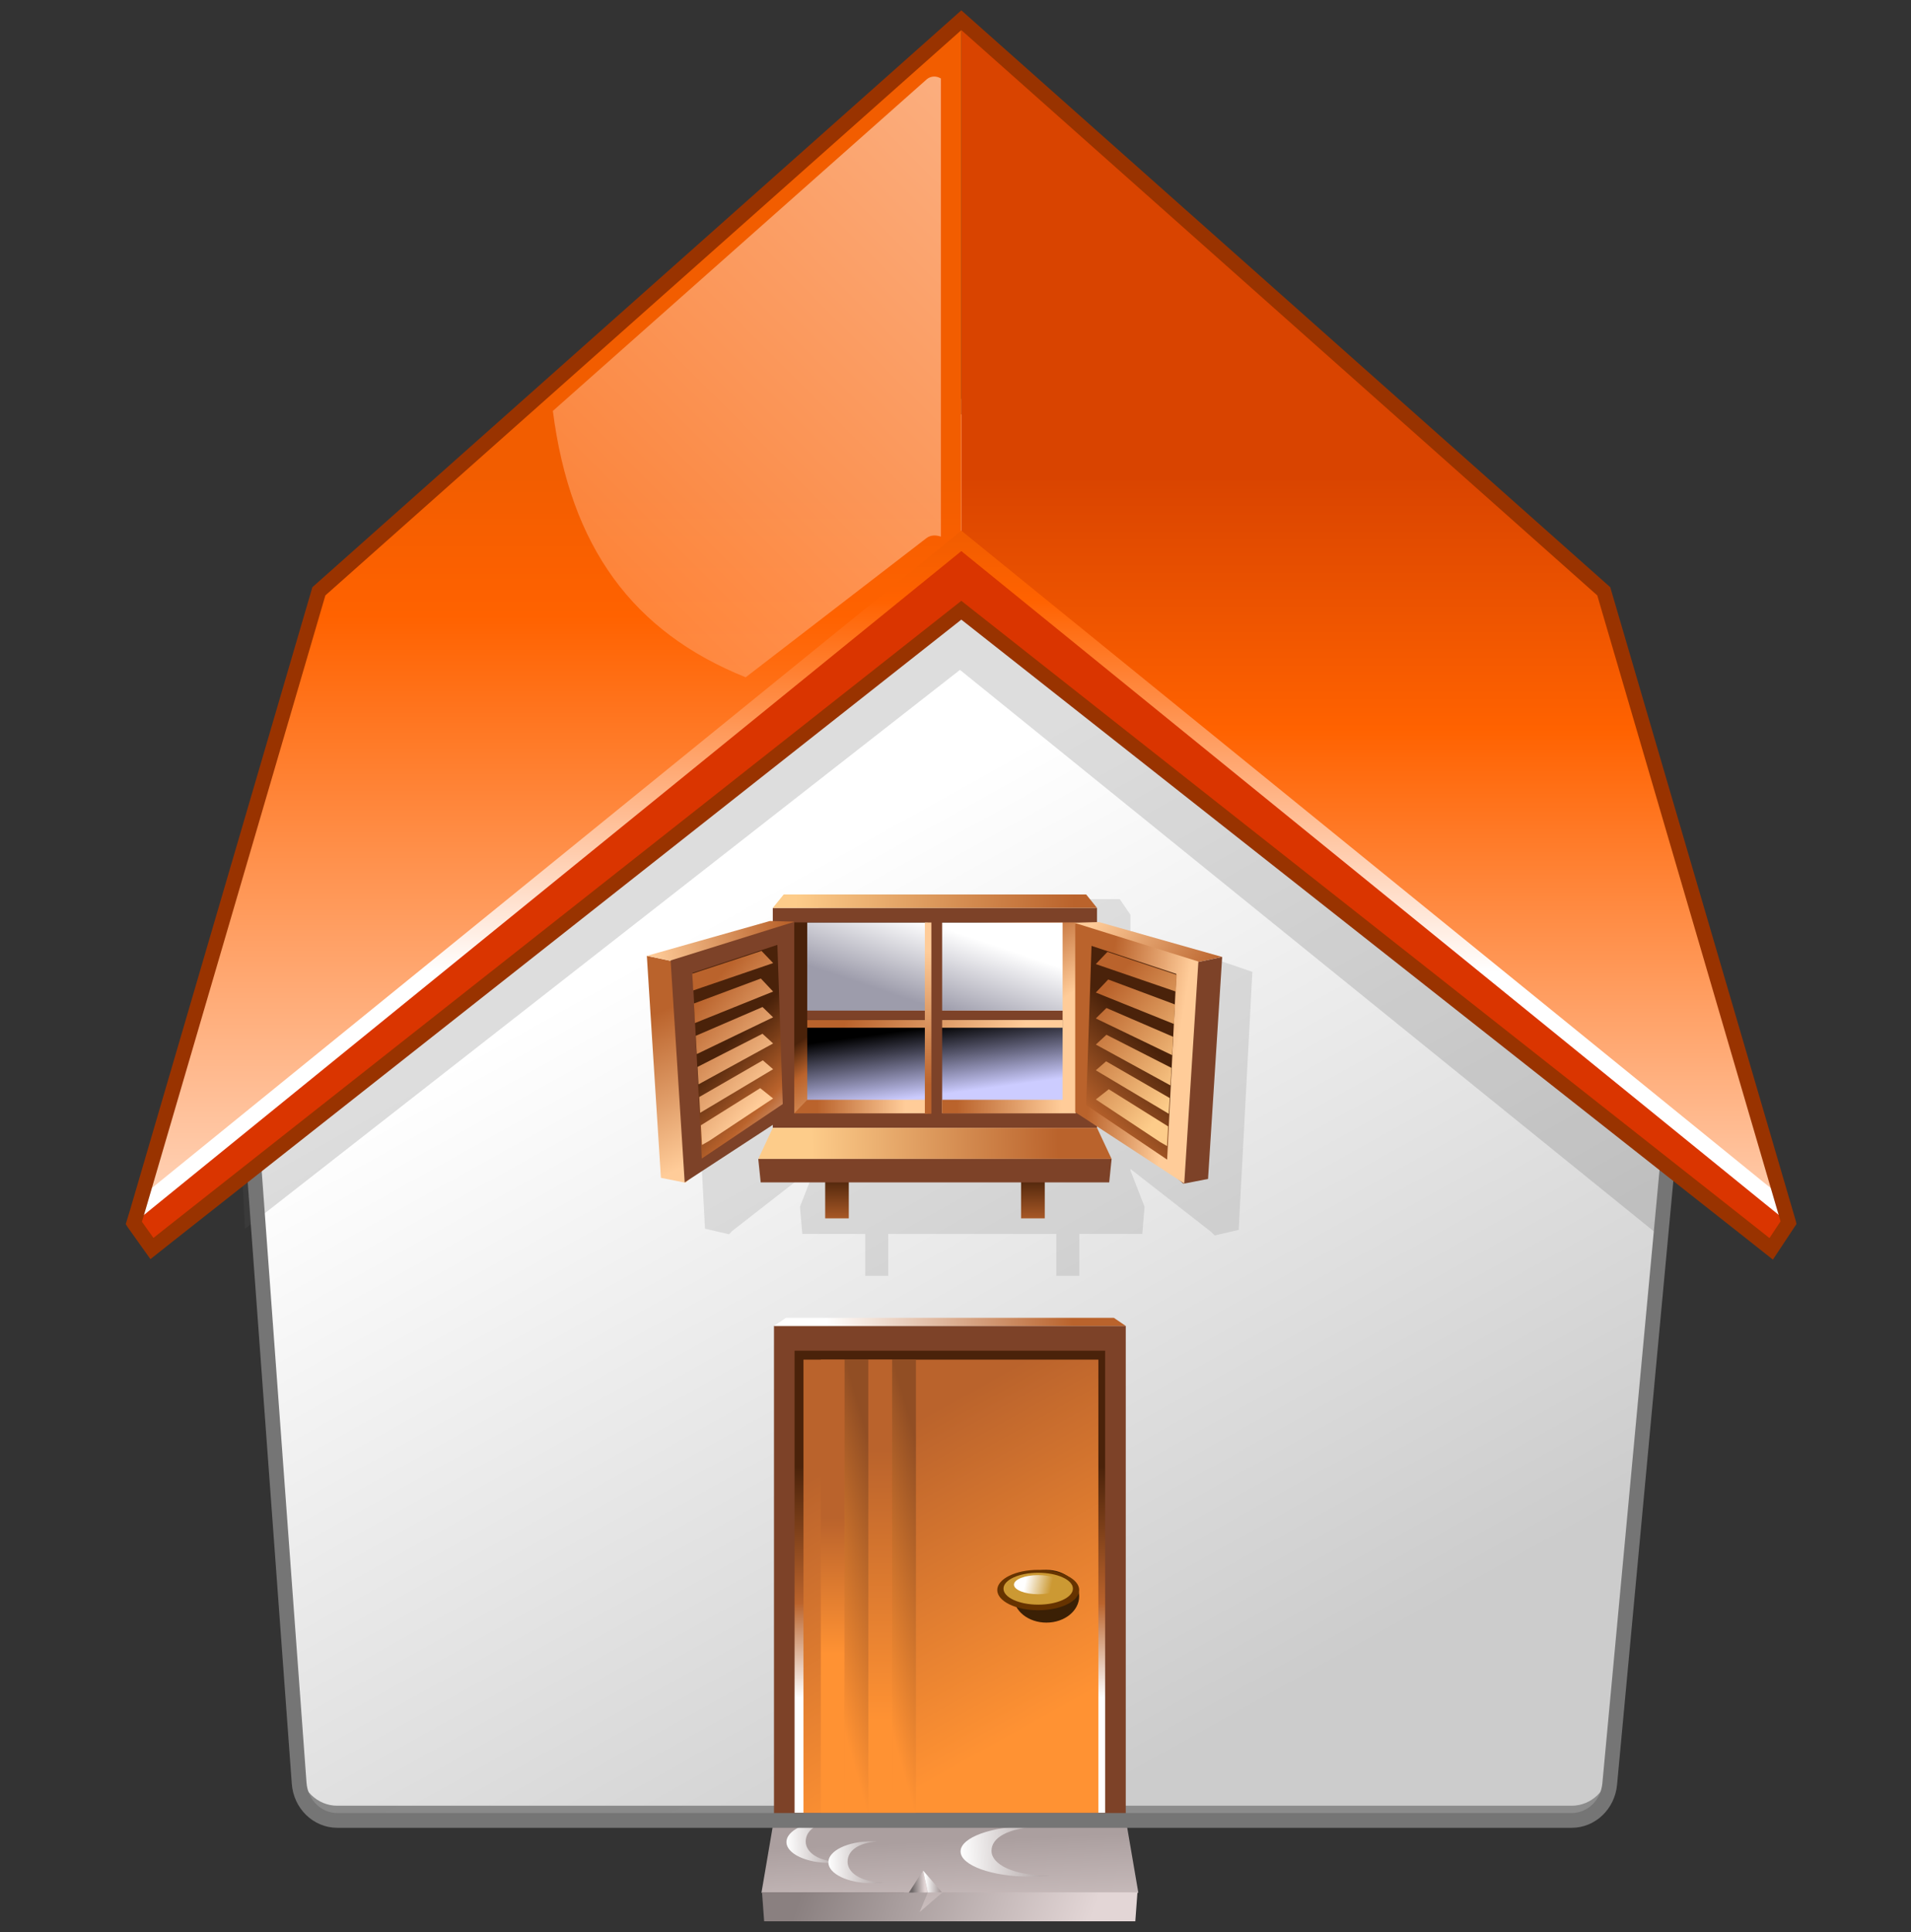 <?xml version="1.0" encoding="UTF-8" standalone="no"?>
<!-- Created with Inkscape (http://www.inkscape.org/) -->
<svg
   xmlns:a="http://ns.adobe.com/AdobeSVGViewerExtensions/3.0/"
   xmlns:dc="http://purl.org/dc/elements/1.1/"
   xmlns:cc="http://web.resource.org/cc/"
   xmlns:rdf="http://www.w3.org/1999/02/22-rdf-syntax-ns#"
   xmlns:svg="http://www.w3.org/2000/svg"
   xmlns="http://www.w3.org/2000/svg"
   xmlns:sodipodi="http://sodipodi.sourceforge.net/DTD/sodipodi-0.dtd"
   xmlns:inkscape="http://www.inkscape.org/namespaces/inkscape"
   version="1.0"
   width="128"
   height="129.396"
   viewBox="0 0 128 129.396"
   id="svg445"
   xml:space="preserve"
   sodipodi:version="0.32"
   inkscape:version="0.44.1"
   sodipodi:docname="house.svg"
   sodipodi:docbase="/home/qt-devel/projects/Memory/svg"><rect x="0" y="0" width="128" height="129.396" fill="#333333" stroke="none"/><sodipodi:namedview
   inkscape:window-height="583"
   inkscape:window-width="988"
   inkscape:pageshadow="2"
   inkscape:pageopacity="0.0"
   guidetolerance="10.0"
   gridtolerance="10.0"
   objecttolerance="10.0"
   borderopacity="1.0"
   bordercolor="#666666"
   pagecolor="#ffffff"
   id="base"
   inkscape:zoom="2.921265"
   inkscape:cx="64"
   inkscape:cy="65.821826"
   inkscape:window-x="0"
   inkscape:window-y="141"
   inkscape:current-layer="svg445" /><defs
   id="defs808" />
	<g
   id="Layer_1"
   transform="matrix(0.989,0,0,0.989,0.685,0.692)">
		<path
   d="M 128,129.396 L 0,129.396 L 0,1.396 L 128,1.396 L 128,129.396 z "
   style="fill:none"
   id="path448" />
		<g
   id="g450">
			<linearGradient
   x1="80.224"
   y1="118.516"
   x2="48.046"
   y2="60.794"
   id="XMLID_1_"
   gradientUnits="userSpaceOnUse">
				<stop
   style="stop-color:#8c8c8c;stop-opacity:1"
   offset="0"
   id="stop453" />
				<stop
   style="stop-color:#858585;stop-opacity:1"
   offset="1"
   id="stop455" />
				<a:midPointStop
   style="stop-color:#8C8C8C"
   offset="0" />
				<a:midPointStop
   style="stop-color:#8C8C8C"
   offset="0.5" />
				<a:midPointStop
   style="stop-color:#858585"
   offset="1" />
			</linearGradient>
			<path
   d="M 112.171,65.482 L 65.194,28.25 C 64.25,27.502 62.946,27.523 62.024,28.3 L 16.775,66.442 C 16.106,67.003 15.744,67.88 15.81,68.779 L 19.568,120.052 C 19.672,121.468 20.795,122.566 22.149,122.566 L 105.752,122.566 C 107.081,122.566 108.195,121.503 108.325,120.107 L 113.19,67.927 C 113.28,66.981 112.895,66.056 112.171,65.482 z "
   style="fill:url(#XMLID_1_)"
   id="path457" />
			<linearGradient
   x1="80.224"
   y1="117.52"
   x2="48.046"
   y2="59.8"
   id="XMLID_2_"
   gradientUnits="userSpaceOnUse">
				<stop
   style="stop-color:#ccc;stop-opacity:1"
   offset="0"
   id="stop460" />
				<stop
   style="stop-color:white;stop-opacity:1"
   offset="0.983"
   id="stop462" />
				<a:midPointStop
   style="stop-color:#CCCCCC"
   offset="0" />
				<a:midPointStop
   style="stop-color:#CCCCCC"
   offset="0.5" />
				<a:midPointStop
   style="stop-color:#FFFFFF"
   offset="0.983" />
			</linearGradient>
			<path
   d="M 112.171,64.487 L 65.194,27.254 C 64.25,26.506 62.946,26.527 62.024,27.304 L 16.775,65.448 C 16.106,66.009 15.744,66.885 15.81,67.784 L 19.568,119.057 C 19.672,120.473 20.795,121.571 22.149,121.571 L 105.752,121.571 C 107.081,121.571 108.195,120.508 108.325,119.112 L 113.19,66.932 C 113.28,65.986 112.895,65.061 112.171,64.487 z "
   style="fill:url(#XMLID_2_)"
   id="path464" />
			<path
   d="M 15.653,77.756 L 15.897,82.503 L 64.321,44.66 L 112.131,83.339 L 112.531,77.692 L 64.067,39.593 L 15.653,77.756 z "
   style="opacity:0.2;fill:#575757;fill-rule:evenodd"
   id="path466" />
			<g
   id="g468">
				<path
   d="M 59.464,82.854 L 59.464,85.69 L 57.906,85.69 L 57.906,82.854 L 53.645,82.854 L 53.485,81.012 L 54.445,78.557 L 54.445,78.328 L 48.894,82.653 L 48.683,82.876 L 47.054,82.498 L 46.122,65.025 L 46.122,65.017 L 46.226,64.987 L 54.252,62.279 L 54.445,62.286 L 54.445,61.247 L 55.166,60.185 L 75.147,60.185 L 75.868,61.247 L 75.868,62.367 L 76,62.36 L 84.023,65.068 L 84.125,65.106 L 83.198,82.579 L 81.574,82.957 L 81.356,82.735 L 75.868,78.453 L 75.868,78.557 L 76.823,81.012 L 76.669,82.854 L 72.408,82.854 L 72.408,85.69 L 70.848,85.69 L 70.848,82.854 L 59.464,82.854 L 59.464,82.854 z "
   style="opacity:0.2;fill:#7f7f7f;fill-rule:evenodd"
   id="path470" />
				<linearGradient
   x1="55.993"
   y1="79.001"
   x2="55.993"
   y2="86.997"
   id="XMLID_3_"
   gradientUnits="userSpaceOnUse">
					<stop
   style="stop-color:#4a220a;stop-opacity:1"
   offset="0"
   id="stop473" />
					<stop
   style="stop-color:#ba632c;stop-opacity:1"
   offset="0.421"
   id="stop475" />
					<stop
   style="stop-color:white;stop-opacity:1"
   offset="1"
   id="stop477" />
					<a:midPointStop
   style="stop-color:#4A220A"
   offset="0" />
					<a:midPointStop
   style="stop-color:#4A220A"
   offset="0.5" />
					<a:midPointStop
   style="stop-color:#BA632C"
   offset="0.421" />
					<a:midPointStop
   style="stop-color:#BA632C"
   offset="0.5" />
					<a:midPointStop
   style="stop-color:#FFFFFF"
   offset="1" />
				</linearGradient>
				<path
   d="M 56.792,78.541 L 56.792,81.799 L 55.193,81.799 L 55.193,78.541 L 56.792,78.541 z "
   style="fill:url(#XMLID_3_);fill-rule:evenodd"
   id="path479" />
				<linearGradient
   x1="69.263"
   y1="79.001"
   x2="69.263"
   y2="86.997"
   id="XMLID_4_"
   gradientUnits="userSpaceOnUse">
					<stop
   style="stop-color:#4a220a;stop-opacity:1"
   offset="0"
   id="stop482" />
					<stop
   style="stop-color:#ba632c;stop-opacity:1"
   offset="0.421"
   id="stop484" />
					<stop
   style="stop-color:white;stop-opacity:1"
   offset="1"
   id="stop486" />
					<a:midPointStop
   style="stop-color:#4A220A"
   offset="0" />
					<a:midPointStop
   style="stop-color:#4A220A"
   offset="0.5" />
					<a:midPointStop
   style="stop-color:#BA632C"
   offset="0.421" />
					<a:midPointStop
   style="stop-color:#BA632C"
   offset="0.5" />
					<a:midPointStop
   style="stop-color:#FFFFFF"
   offset="1" />
				</linearGradient>
				<path
   d="M 70.064,78.541 L 70.064,81.799 L 68.46,81.799 L 68.46,78.541 L 70.064,78.541 z "
   style="fill:url(#XMLID_4_);fill-rule:evenodd"
   id="path488" />
				<path
   d="M 73.604,60.78 L 73.604,75.671 L 51.645,75.671 L 51.645,60.78 L 73.604,60.78 z "
   style="fill:#7d4228;fill-rule:evenodd"
   id="path490" />
				
					<linearGradient
   x1="55.529"
   y1="25.451"
   x2="36.763"
   y2="24.796"
   id="XMLID_5_"
   gradientUnits="userSpaceOnUse"
   gradientTransform="matrix(1.169,0,0,0.591,8.693,45.473)">
					<stop
   style="stop-color:#ba632c;stop-opacity:1"
   offset="0.07"
   id="stop493" />
					<stop
   style="stop-color:#fdcc8a;stop-opacity:1"
   offset="0.93"
   id="stop495" />
					<a:midPointStop
   style="stop-color:#BA632C"
   offset="0.07" />
					<a:midPointStop
   style="stop-color:#BA632C"
   offset="0.5" />
					<a:midPointStop
   style="stop-color:#FDCC8A"
   offset="0.93" />
				</linearGradient>
				<path
   d="M 51.645,60.78 L 73.604,60.78 L 72.87,59.868 L 52.384,59.868 L 51.645,60.78 z "
   style="fill:url(#XMLID_5_);fill-rule:evenodd"
   id="path497" />
				
					<linearGradient
   x1="56.364"
   y1="60.138"
   x2="35.894"
   y2="60.495"
   id="XMLID_6_"
   gradientUnits="userSpaceOnUse"
   gradientTransform="matrix(1.169,0,0,1,8.693,16.415)">
					<stop
   style="stop-color:#ba632c;stop-opacity:1"
   offset="0.15"
   id="stop500" />
					<stop
   style="stop-color:#fdcc8a;stop-opacity:1"
   offset="0.85"
   id="stop502" />
					<a:midPointStop
   style="stop-color:#BA632C"
   offset="0.15" />
					<a:midPointStop
   style="stop-color:#BA632C"
   offset="0.5" />
					<a:midPointStop
   style="stop-color:#FDCC8A"
   offset="0.85" />
				</linearGradient>
				<path
   d="M 50.661,77.777 L 74.591,77.777 L 73.604,75.671 L 51.645,75.671 L 50.661,77.777 z "
   style="fill:url(#XMLID_6_);fill-rule:evenodd"
   id="path504" />
				<path
   d="M 50.661,77.777 L 74.591,77.777 L 74.429,79.365 L 50.826,79.365 L 50.661,77.777 z "
   style="fill:#7d4228;fill-rule:evenodd"
   id="path506" />
				
					<linearGradient
   x1="37.709"
   y1="42.278"
   x2="52.752"
   y2="60.853"
   id="XMLID_7_"
   gradientUnits="userSpaceOnUse"
   gradientTransform="matrix(0.999,0,0,0.844,17.43,24.705)">
					<stop
   style="stop-color:#4a220a;stop-opacity:1"
   offset="0.32"
   id="stop509" />
					<stop
   style="stop-color:#ba632c;stop-opacity:1"
   offset="0.414"
   id="stop511" />
					<stop
   style="stop-color:#fc9;stop-opacity:1"
   offset="0.68"
   id="stop513" />
					<a:midPointStop
   style="stop-color:#4A220A"
   offset="0.32" />
					<a:midPointStop
   style="stop-color:#4A220A"
   offset="0.5" />
					<a:midPointStop
   style="stop-color:#BA632C"
   offset="0.414" />
					<a:midPointStop
   style="stop-color:#BA632C"
   offset="0.5" />
					<a:midPointStop
   style="stop-color:#FFCC99"
   offset="0.68" />
				</linearGradient>
				<path
   d="M 72.158,61.76 L 72.158,74.682 L 53.1,74.682 L 53.1,61.76 L 72.158,61.76 z "
   style="fill:url(#XMLID_7_);fill-rule:evenodd"
   id="path515" />
				<path
   d="M 71.273,68.399 L 71.273,67.733 L 53.979,67.733 L 53.979,68.399 L 71.273,68.399 z "
   style="fill:#7d4228;fill-rule:evenodd"
   id="path517" />
				
					<linearGradient
   x1="37.626"
   y1="17.167"
   x2="52.281"
   y2="-1.591"
   id="XMLID_8_"
   gradientUnits="userSpaceOnUse"
   gradientTransform="matrix(0.907,0,0,0.389,21.853,61.723)">
					<stop
   style="stop-color:#9d9cab;stop-opacity:1"
   offset="0.26"
   id="stop520" />
					<stop
   style="stop-color:white;stop-opacity:1"
   offset="0.74"
   id="stop522" />
					<a:midPointStop
   style="stop-color:#9D9CAB"
   offset="0.26" />
					<a:midPointStop
   style="stop-color:#9D9CAB"
   offset="0.5" />
					<a:midPointStop
   style="stop-color:#FFFFFF"
   offset="0.74" />
				</linearGradient>
				<path
   d="M 71.273,61.775 L 71.273,67.733 L 53.979,67.733 L 53.979,61.775 L 71.273,61.775 L 71.273,61.775 z "
   style="fill:url(#XMLID_8_);fill-rule:evenodd"
   id="path524" />
				
					<linearGradient
   x1="41.586"
   y1="161.804"
   x2="48.324"
   y2="142.238"
   id="XMLID_9_"
   gradientUnits="userSpaceOnUse"
   gradientTransform="matrix(0.907,0,0,-0.355,21.853,125.107)">
					<stop
   style="stop-color:black;stop-opacity:1"
   offset="0.2"
   id="stop527" />
					<stop
   style="stop-color:#ccf;stop-opacity:1"
   offset="0.8"
   id="stop529" />
					<a:midPointStop
   style="stop-color:#000000"
   offset="0.2" />
					<a:midPointStop
   style="stop-color:#000000"
   offset="0.5" />
					<a:midPointStop
   style="stop-color:#CCCCFF"
   offset="0.8" />
				</linearGradient>
				<path
   d="M 71.273,73.801 L 71.273,68.357 L 53.979,68.357 L 53.979,73.801 L 71.273,73.801 z "
   style="fill:url(#XMLID_9_);fill-rule:evenodd"
   id="path531" />
				
					<linearGradient
   x1="35.289"
   y1="844.086"
   x2="54.619"
   y2="843.748"
   id="XMLID_10_"
   gradientUnits="userSpaceOnUse"
   gradientTransform="matrix(0.907,0,0,-3.43e-2,21.853,97.574)">
					<stop
   style="stop-color:#ba632c;stop-opacity:1"
   offset="0.15"
   id="stop534" />
					<stop
   style="stop-color:#fc9;stop-opacity:1"
   offset="0.85"
   id="stop536" />
					<a:midPointStop
   style="stop-color:#BA632C"
   offset="0.15" />
					<a:midPointStop
   style="stop-color:#BA632C"
   offset="0.5" />
					<a:midPointStop
   style="stop-color:#FFCC99"
   offset="0.85" />
				</linearGradient>
				<path
   d="M 71.273,68.891 L 71.273,68.365 L 53.979,68.365 L 53.979,68.891 L 71.273,68.891 z "
   style="fill:url(#XMLID_10_);fill-rule:evenodd"
   id="path538" />
				<path
   d="M 63.115,61.485 L 63.115,74.964 L 62.135,74.964 L 62.135,61.485 L 63.115,61.485 z "
   style="fill:#7d4228;fill-rule:evenodd"
   id="path540" />
				
					<linearGradient
   x1="102.276"
   y1="61.383"
   x2="110.049"
   y2="61.112"
   id="XMLID_11_"
   gradientUnits="userSpaceOnUse"
   gradientTransform="matrix(1.169,0,0,1,-56.43,12.977)">
					<stop
   style="stop-color:#ba632c;stop-opacity:1"
   offset="0.11"
   id="stop543" />
					<stop
   style="stop-color:#fc9;stop-opacity:1"
   offset="0.89"
   id="stop545" />
					<a:midPointStop
   style="stop-color:#BA632C"
   offset="0.11" />
					<a:midPointStop
   style="stop-color:#BA632C"
   offset="0.5" />
					<a:midPointStop
   style="stop-color:#FFCC99"
   offset="0.89" />
				</linearGradient>
				<path
   d="M 63.115,74.683 L 72.177,74.683 L 71.303,73.77 L 63.115,73.77 L 63.115,74.683 L 63.115,74.683 z "
   style="fill:url(#XMLID_11_);fill-rule:evenodd"
   id="path547" />
				
					<linearGradient
   x1="93.719"
   y1="61.249"
   x2="101.447"
   y2="61.249"
   id="XMLID_12_"
   gradientUnits="userSpaceOnUse"
   gradientTransform="matrix(1.169,0,0,1,-56.43,12.977)">
					<stop
   style="stop-color:#ba632c;stop-opacity:1"
   offset="0.17"
   id="stop550" />
					<stop
   style="stop-color:#fc9;stop-opacity:1"
   offset="0.83"
   id="stop552" />
					<a:midPointStop
   style="stop-color:#BA632C"
   offset="0.17" />
					<a:midPointStop
   style="stop-color:#BA632C"
   offset="0.5" />
					<a:midPointStop
   style="stop-color:#FFCC99"
   offset="0.83" />
				</linearGradient>
				<path
   d="M 53.1,74.683 L 62.132,74.683 L 62.132,73.77 L 53.979,73.77 L 53.1,74.683 z "
   style="fill:url(#XMLID_12_);fill-rule:evenodd"
   id="path554" />
				
					<linearGradient
   x1="81.505"
   y1="301.427"
   x2="100.572"
   y2="301.427"
   id="XMLID_13_"
   gradientUnits="userSpaceOnUse"
   gradientTransform="matrix(0,-0.679,-2.9e-2,0,70.906,130.055)">
					<stop
   style="stop-color:#ba632c;stop-opacity:1"
   offset="0.15"
   id="stop557" />
					<stop
   style="stop-color:#fc9;stop-opacity:1"
   offset="0.85"
   id="stop559" />
					<a:midPointStop
   style="stop-color:#BA632C"
   offset="0.15" />
					<a:midPointStop
   style="stop-color:#BA632C"
   offset="0.5" />
					<a:midPointStop
   style="stop-color:#FFCC99"
   offset="0.85" />
				</linearGradient>
				<path
   d="M 62.386,61.766 L 61.944,61.766 L 61.944,74.713 L 62.386,74.713 L 62.386,61.766 z "
   style="fill:url(#XMLID_13_);fill-rule:evenodd"
   id="path561" />
				
					<linearGradient
   x1="92.548"
   y1="52.202"
   x2="99.083"
   y2="66.216"
   id="XMLID_14_"
   gradientUnits="userSpaceOnUse"
   gradientTransform="matrix(1.039,0,0,1,-51.632,12.448)">
					<stop
   style="stop-color:#ba632c;stop-opacity:1"
   offset="0.17"
   id="stop564" />
					<stop
   style="stop-color:#fc9;stop-opacity:1"
   offset="0.83"
   id="stop566" />
					<a:midPointStop
   style="stop-color:#BA632C"
   offset="0.17" />
					<a:midPointStop
   style="stop-color:#BA632C"
   offset="0.5" />
					<a:midPointStop
   style="stop-color:#FFCC99"
   offset="0.83" />
				</linearGradient>
				<path
   d="M 43.115,64.022 L 44.068,79.054 L 45.738,79.387 L 51.452,74.23 L 52.536,65.797 L 45.641,64.556 L 43.115,64.022 z "
   style="fill:url(#XMLID_14_);fill-rule:evenodd"
   id="path568" />
				
					<linearGradient
   x1="100.629"
   y1="51.122"
   x2="91.532"
   y2="52.726"
   id="XMLID_15_"
   gradientUnits="userSpaceOnUse"
   gradientTransform="matrix(1.039,0,0,1,-51.632,12.448)">
					<stop
   style="stop-color:#ba632c;stop-opacity:1"
   offset="0.01"
   id="stop571" />
					<stop
   style="stop-color:#fc9;stop-opacity:1"
   offset="0.99"
   id="stop573" />
					<a:midPointStop
   style="stop-color:#BA632C"
   offset="0.01" />
					<a:midPointStop
   style="stop-color:#BA632C"
   offset="0.5" />
					<a:midPointStop
   style="stop-color:#FFCC99"
   offset="0.99" />
				</linearGradient>
				<path
   d="M 51.452,61.664 L 43.223,63.993 L 43.116,64.023 L 45.642,64.557 L 52.537,65.798 L 52.558,65.635 L 53.064,61.708 L 51.452,61.664 z "
   style="fill:url(#XMLID_15_);fill-rule:evenodd"
   id="path575" />
				<path
   d="M 53.063,61.73 L 44.725,64.334 L 45.678,79.365 L 53.063,74.541 L 53.063,61.73 z "
   style="fill:#7d4228;fill-rule:evenodd"
   id="path577" />
				<linearGradient
   x1="48.735"
   y1="69.875"
   x2="55.528"
   y2="76.429"
   id="XMLID_16_"
   gradientUnits="userSpaceOnUse">
					<stop
   style="stop-color:#4a220a;stop-opacity:1"
   offset="0"
   id="stop580" />
					<stop
   style="stop-color:#ba632c;stop-opacity:1"
   offset="0.481"
   id="stop582" />
					<stop
   style="stop-color:white;stop-opacity:1"
   offset="1"
   id="stop584" />
					<a:midPointStop
   style="stop-color:#4A220A"
   offset="0" />
					<a:midPointStop
   style="stop-color:#4A220A"
   offset="0.5" />
					<a:midPointStop
   style="stop-color:#BA632C"
   offset="0.481" />
					<a:midPointStop
   style="stop-color:#BA632C"
   offset="0.5" />
					<a:midPointStop
   style="stop-color:#FFFFFF"
   offset="1" />
				</linearGradient>
				<path
   d="M 51.957,63.28 L 52.32,74.06 L 46.837,77.748 L 46.212,65.174 L 51.957,63.28 z "
   style="fill:url(#XMLID_16_);fill-rule:evenodd"
   id="path586" />
				
					<linearGradient
   x1="28.693"
   y1="54.1"
   x2="37.517"
   y2="61.245"
   id="XMLID_17_"
   gradientUnits="userSpaceOnUse"
   gradientTransform="matrix(1.039,0,0,1,14.507,12.617)">
					<stop
   style="stop-color:#ba632c;stop-opacity:1"
   offset="0.17"
   id="stop589" />
					<stop
   style="stop-color:#fc9;stop-opacity:1"
   offset="0.83"
   id="stop591" />
					<a:midPointStop
   style="stop-color:#BA632C"
   offset="0.17" />
					<a:midPointStop
   style="stop-color:#BA632C"
   offset="0.5" />
					<a:midPointStop
   style="stop-color:#FFCC99"
   offset="0.83" />
				</linearGradient>
				<path
   d="M 50.88,63.689 L 46.192,65.233 L 46.254,66.367 L 51.668,64.513 L 50.88,63.689 M 46.303,67.251 L 46.375,68.572 L 51.667,66.441 L 50.836,65.558 L 46.303,67.251 M 46.428,69.439 L 46.497,70.675 L 51.666,68.185 L 50.95,67.488 L 46.428,69.439 M 46.547,71.545 L 46.614,72.725 L 51.667,69.957 L 50.948,69.299 L 46.547,71.545 M 46.665,73.583 L 46.726,74.652 L 51.667,71.7 L 50.971,71.098 L 46.665,73.583 M 46.773,75.499 L 46.851,76.827 L 47.314,76.567 L 51.666,73.681 L 50.794,72.982 L 46.773,75.499"
   style="fill:url(#XMLID_17_);fill-rule:evenodd"
   id="path593" />
				<path
   d="M 82.079,64.098 L 81.123,79.129 L 79.452,79.454 L 73.738,74.297 L 72.655,65.863 L 79.548,64.632 L 82.079,64.098 z "
   style="fill:#7d4228;fill-rule:evenodd"
   id="path595" />
				
					<linearGradient
   x1="104.478"
   y1="54.461"
   x2="111.112"
   y2="49.462"
   id="XMLID_18_"
   gradientUnits="userSpaceOnUse"
   gradientTransform="matrix(-1.039,0,0,1,188.616,12.468)">
					<stop
   style="stop-color:#ba632c;stop-opacity:1"
   offset="0"
   id="stop598" />
					<stop
   style="stop-color:#fc9;stop-opacity:1"
   offset="1"
   id="stop600" />
					<a:midPointStop
   style="stop-color:#BA632C"
   offset="0" />
					<a:midPointStop
   style="stop-color:#BA632C"
   offset="0.5" />
					<a:midPointStop
   style="stop-color:#FFCC99"
   offset="1" />
				</linearGradient>
				<path
   d="M 73.738,61.736 L 81.967,64.067 L 82.079,64.097 L 79.548,64.631 L 72.655,65.862 L 72.632,65.706 L 72.127,61.78 L 73.738,61.736 z "
   style="fill:url(#XMLID_18_);fill-rule:evenodd"
   id="path602" />
				
					<linearGradient
   x1="49.216"
   y1="57.794"
   x2="39.808"
   y2="59.285"
   id="XMLID_19_"
   gradientUnits="userSpaceOnUse"
   gradientTransform="matrix(-1.039,0,0,1,122.538,12.153)">
					<stop
   style="stop-color:#ba632c;stop-opacity:1"
   offset="0.23"
   id="stop605" />
					<stop
   style="stop-color:#fc9;stop-opacity:1"
   offset="0.77"
   id="stop607" />
					<a:midPointStop
   style="stop-color:#BA632C"
   offset="0.23" />
					<a:midPointStop
   style="stop-color:#BA632C"
   offset="0.5" />
					<a:midPointStop
   style="stop-color:#FFCC99"
   offset="0.77" />
				</linearGradient>
				<path
   d="M 72.127,61.804 L 80.469,64.408 L 79.511,79.439 L 72.127,74.608 L 72.127,61.804 z "
   style="fill:url(#XMLID_19_);fill-rule:evenodd"
   id="path609" />
				<linearGradient
   x1="76.76"
   y1="69.644"
   x2="67.567"
   y2="78.595"
   id="XMLID_20_"
   gradientUnits="userSpaceOnUse">
					<stop
   style="stop-color:#4a220a;stop-opacity:1"
   offset="0"
   id="stop612" />
					<stop
   style="stop-color:#ba632c;stop-opacity:1"
   offset="0.481"
   id="stop614" />
					<stop
   style="stop-color:white;stop-opacity:1"
   offset="1"
   id="stop616" />
					<a:midPointStop
   style="stop-color:#4A220A"
   offset="0" />
					<a:midPointStop
   style="stop-color:#4A220A"
   offset="0.5" />
					<a:midPointStop
   style="stop-color:#BA632C"
   offset="0.481" />
					<a:midPointStop
   style="stop-color:#BA632C"
   offset="0.5" />
					<a:midPointStop
   style="stop-color:#FFFFFF"
   offset="1" />
				</linearGradient>
				<path
   d="M 73.232,63.348 L 72.869,74.127 L 78.353,77.822 L 78.976,65.246 L 73.232,63.348 z "
   style="fill:url(#XMLID_20_);fill-rule:evenodd"
   id="path618" />
				
					<linearGradient
   x1="47.749"
   y1="54.244"
   x2="40.431"
   y2="60.17"
   id="XMLID_21_"
   gradientUnits="userSpaceOnUse"
   gradientTransform="matrix(-1.039,0,0,1,122.478,12.636)">
					<stop
   style="stop-color:#ba632c;stop-opacity:1"
   offset="0.07"
   id="stop621" />
					<stop
   style="stop-color:#fdcc8a;stop-opacity:1"
   offset="0.93"
   id="stop623" />
					<a:midPointStop
   style="stop-color:#BA632C"
   offset="0.07" />
					<a:midPointStop
   style="stop-color:#BA632C"
   offset="0.5" />
					<a:midPointStop
   style="stop-color:#FDCC8A"
   offset="0.93" />
				</linearGradient>
				<path
   d="M 74.31,63.755 L 78.999,65.306 L 78.939,66.442 L 73.522,64.581 L 74.31,63.755 M 78.888,67.317 L 78.813,68.638 L 73.523,66.508 L 74.362,65.625 L 78.888,67.317 M 78.761,69.506 L 78.696,70.752 L 73.523,68.262 L 74.242,67.556 L 78.761,69.506 M 78.644,71.61 L 78.578,72.798 L 73.523,70.03 L 74.242,69.367 L 78.644,71.61 M 78.524,73.651 L 78.465,74.719 L 73.522,71.773 L 74.219,71.165 L 78.524,73.651 M 78.42,75.573 L 78.346,76.903 L 77.879,76.633 L 73.523,73.747 L 74.399,73.058 L 78.42,75.573"
   style="fill:url(#XMLID_21_);fill-rule:evenodd"
   id="path625" />
			</g>
			<g
   id="g627">
				<g
   id="g629">
					<path
   d="M 75.55,89.083 L 75.55,122.46 L 51.726,122.46 L 51.726,89.083 L 75.55,89.083 z "
   style="fill:#7d4228;fill-rule:evenodd"
   id="path631" />
					
						<linearGradient
   x1="45.613"
   y1="71.582"
   x2="21.796"
   y2="71.998"
   id="XMLID_22_"
   gradientUnits="userSpaceOnUse"
   gradientTransform="matrix(1,0,0,0.303,29.917,67.088)">
						<stop
   style="stop-color:#ba632c;stop-opacity:1"
   offset="0.15"
   id="stop634" />
						<stop
   style="stop-color:white;stop-opacity:1"
   offset="0.85"
   id="stop636" />
						<a:midPointStop
   style="stop-color:#BA632C"
   offset="0.15" />
						<a:midPointStop
   style="stop-color:#BA632C"
   offset="0.5" />
						<a:midPointStop
   style="stop-color:#FFFFFF"
   offset="0.85" />
					</linearGradient>
					<path
   d="M 51.726,89.083 L 75.55,89.083 L 74.744,88.534 L 52.536,88.534 L 51.726,89.083 z "
   style="fill:url(#XMLID_22_);fill-rule:evenodd"
   id="path638" />
					
						<linearGradient
   x1="31.459"
   y1="79.754"
   x2="31.459"
   y2="113.129"
   id="XMLID_23_"
   gradientUnits="userSpaceOnUse"
   gradientTransform="matrix(0.883,0,0,0.938,35.865,15.974)">
						<stop
   style="stop-color:#4a220a;stop-opacity:1"
   offset="0.25"
   id="stop641" />
						<stop
   style="stop-color:#ba632c;stop-opacity:1"
   offset="0.545"
   id="stop643" />
						<stop
   style="stop-color:white;stop-opacity:1"
   offset="0.75"
   id="stop645" />
						<a:midPointStop
   style="stop-color:#4A220A"
   offset="0.25" />
						<a:midPointStop
   style="stop-color:#4A220A"
   offset="0.5" />
						<a:midPointStop
   style="stop-color:#BA632C"
   offset="0.545" />
						<a:midPointStop
   style="stop-color:#BA632C"
   offset="0.5" />
						<a:midPointStop
   style="stop-color:#FFFFFF"
   offset="0.75" />
					</linearGradient>
					<path
   d="M 74.153,90.76 L 74.153,122.056 L 53.121,122.056 L 53.121,90.76 L 74.153,90.76 z "
   style="fill:url(#XMLID_23_);fill-rule:evenodd"
   id="path647" />
					
						<linearGradient
   x1="26.391"
   y1="80.528"
   x2="44.719"
   y2="109.86"
   id="XMLID_24_"
   gradientUnits="userSpaceOnUse"
   gradientTransform="matrix(1.15,0,0,1.025,22.81,9.119)">
						<stop
   style="stop-color:#ba632c;stop-opacity:1"
   offset="0.2"
   id="stop650" />
						<stop
   style="stop-color:#ff9233;stop-opacity:1"
   offset="0.8"
   id="stop652" />
						<a:midPointStop
   style="stop-color:#BA632C"
   offset="0.2" />
						<a:midPointStop
   style="stop-color:#BA632C"
   offset="0.5" />
						<a:midPointStop
   style="stop-color:#FF9233"
   offset="0.8" />
					</linearGradient>
					<path
   d="M 53.723,91.366 L 73.695,91.366 L 73.695,122.055 L 53.723,122.055 L 53.723,91.366 z "
   style="fill:url(#XMLID_24_);fill-rule:evenodd"
   id="path654" />
					<path
   d="M 70.176,105.599 C 71.404,105.599 72.397,106.402 72.397,107.384 C 72.397,108.375 71.404,109.173 70.176,109.173 C 68.947,109.173 67.953,108.375 67.953,107.384 C 67.953,106.401 68.947,105.599 70.176,105.599 z "
   style="fill:#3b2005;fill-rule:evenodd"
   id="path656" />
					<path
   d="M 69.622,105.599 C 71.155,105.599 72.396,106.212 72.396,106.965 C 72.396,107.722 71.155,108.334 69.622,108.334 C 68.09,108.334 66.848,107.722 66.848,106.965 C 66.848,106.212 68.09,105.599 69.622,105.599 z "
   style="fill:#630;fill-rule:evenodd"
   id="path658" />
					<path
   d="M 69.622,105.796 C 70.921,105.796 71.971,106.278 71.971,106.871 C 71.971,107.47 70.921,107.956 69.622,107.956 C 68.324,107.956 67.269,107.47 67.269,106.871 C 67.27,106.278 68.324,105.796 69.622,105.796 z "
   style="fill:#c93;fill-rule:evenodd"
   id="path660" />
					
						<linearGradient
   x1="34.584"
   y1="111.299"
   x2="30.764"
   y2="110.965"
   id="XMLID_25_"
   gradientUnits="userSpaceOnUse"
   gradientTransform="matrix(0.854,0,0,0.337,41.711,69.186)">
						<stop
   style="stop-color:#c93;stop-opacity:1"
   offset="0.22"
   id="stop663" />
						<stop
   style="stop-color:white;stop-opacity:1"
   offset="0.78"
   id="stop665" />
						<a:midPointStop
   style="stop-color:#CC9933"
   offset="0.22" />
						<a:midPointStop
   style="stop-color:#CC9933"
   offset="0.5" />
						<a:midPointStop
   style="stop-color:#FFFFFF"
   offset="0.78" />
					</linearGradient>
					<path
   d="M 69.622,105.956 C 70.529,105.956 71.266,106.245 71.266,106.602 C 71.266,106.957 70.53,107.251 69.622,107.251 C 68.718,107.251 67.978,106.957 67.978,106.602 C 67.979,106.245 68.718,105.956 69.622,105.956 z "
   style="fill:url(#XMLID_25_);fill-rule:evenodd"
   id="path667" />
					<g
   id="g669">
						
							<linearGradient
   x1="-208.922"
   y1="80.226"
   x2="-208.922"
   y2="110.161"
   id="XMLID_26_"
   gradientUnits="userSpaceOnUse"
   gradientTransform="matrix(9.28e-2,0,0,1.025,75.089,9.119)">
							<stop
   style="stop-color:#ba632c;stop-opacity:1"
   offset="0.35"
   id="stop672" />
							<stop
   style="stop-color:#ff9233;stop-opacity:1"
   offset="0.65"
   id="stop674" />
							<a:midPointStop
   style="stop-color:#BA632C"
   offset="0.35" />
							<a:midPointStop
   style="stop-color:#BA632C"
   offset="0.5" />
							<a:midPointStop
   style="stop-color:#FF9233"
   offset="0.65" />
						</linearGradient>
						<path
   d="M 54.896,91.366 L 56.506,91.366 L 56.506,122.055 L 54.896,122.055 L 54.896,91.366 z "
   style="fill:url(#XMLID_26_);fill-rule:evenodd"
   id="path676" />
						
							<linearGradient
   x1="299.272"
   y1="79.107"
   x2="309.725"
   y2="111.28"
   id="XMLID_27_"
   gradientUnits="userSpaceOnUse"
   gradientTransform="matrix(-9.28e-2,0,0,1.025,85.568,9.119)">
							<stop
   style="stop-color:#914e24;stop-opacity:1"
   offset="0.15"
   id="stop679" />
							<stop
   style="stop-color:#ff9233;stop-opacity:1"
   offset="0.85"
   id="stop681" />
							<a:midPointStop
   style="stop-color:#914E24"
   offset="0.15" />
							<a:midPointStop
   style="stop-color:#914E24"
   offset="0.5" />
							<a:midPointStop
   style="stop-color:#FF9233"
   offset="0.85" />
						</linearGradient>
						<path
   d="M 58.115,91.366 L 56.506,91.366 L 56.506,122.055 L 58.115,122.055 L 58.115,91.366 z "
   style="fill:url(#XMLID_27_);fill-rule:evenodd"
   id="path683" />
					</g>
					<g
   id="g685">
						
							<linearGradient
   x1="-184.493"
   y1="80.226"
   x2="-184.493"
   y2="110.161"
   id="XMLID_28_"
   gradientUnits="userSpaceOnUse"
   gradientTransform="matrix(9.28e-2,0,0,1.025,76.042,9.119)">
							<stop
   style="stop-color:#ba632c;stop-opacity:1"
   offset="0.2"
   id="stop688" />
							<stop
   style="stop-color:#ff9233;stop-opacity:1"
   offset="0.8"
   id="stop690" />
							<a:midPointStop
   style="stop-color:#BA632C"
   offset="0.2" />
							<a:midPointStop
   style="stop-color:#BA632C"
   offset="0.5" />
							<a:midPointStop
   style="stop-color:#FF9233"
   offset="0.8" />
						</linearGradient>
						<path
   d="M 58.115,91.366 L 59.726,91.366 L 59.726,122.055 L 58.115,122.055 L 58.115,91.366 z "
   style="fill:url(#XMLID_28_);fill-rule:evenodd"
   id="path692" />
						
							<linearGradient
   x1="274.818"
   y1="79.102"
   x2="285.276"
   y2="111.287"
   id="XMLID_29_"
   gradientUnits="userSpaceOnUse"
   gradientTransform="matrix(-9.28e-2,0,0,1.025,86.521,9.119)">
							<stop
   style="stop-color:#914e24;stop-opacity:1"
   offset="0.15"
   id="stop695" />
							<stop
   style="stop-color:#ff9233;stop-opacity:1"
   offset="0.85"
   id="stop697" />
							<a:midPointStop
   style="stop-color:#914E24"
   offset="0.15" />
							<a:midPointStop
   style="stop-color:#914E24"
   offset="0.5" />
							<a:midPointStop
   style="stop-color:#FF9233"
   offset="0.85" />
						</linearGradient>
						<path
   d="M 61.34,91.366 L 59.727,91.366 L 59.727,122.055 L 61.34,122.055 L 61.34,91.366 z "
   style="fill:url(#XMLID_29_);fill-rule:evenodd"
   id="path699" />
					</g>
				</g>
				<g
   id="g701">
					<g
   id="g703">
						<linearGradient
   x1="63.492"
   y1="123.95"
   x2="63.849"
   y2="132.397"
   id="XMLID_30_"
   gradientUnits="userSpaceOnUse">
							<stop
   style="stop-color:#ab9f9f;stop-opacity:1"
   offset="0"
   id="stop706" />
							<stop
   style="stop-color:#e3d6d6;stop-opacity:1"
   offset="1"
   id="stop708" />
							<a:midPointStop
   style="stop-color:#AB9F9F"
   offset="0" />
							<a:midPointStop
   style="stop-color:#AB9F9F"
   offset="0.5" />
							<a:midPointStop
   style="stop-color:#E3D6D6"
   offset="1" />
						</linearGradient>
						<path
   d="M 50.877,127.466 L 60.55,127.466 L 61.53,128.939 L 63.522,127.852 L 76.402,127.466 L 75.526,122.342 L 51.751,122.342 L 50.877,127.466 z "
   style="fill:url(#XMLID_30_);fill-rule:evenodd"
   id="path710" />
						
							<linearGradient
   x1="24.935"
   y1="52.582"
   x2="45.856"
   y2="47.365"
   id="XMLID_31_"
   gradientUnits="userSpaceOnUse"
   gradientTransform="matrix(1.169,0,0,-0.831,22.018,169.872)">
							<stop
   style="stop-color:#8a8080;stop-opacity:1"
   offset="0.11"
   id="stop713" />
							<stop
   style="stop-color:#e3d6d6;stop-opacity:1"
   offset="0.89"
   id="stop715" />
							<a:midPointStop
   style="stop-color:#8A8080"
   offset="0.11" />
							<a:midPointStop
   style="stop-color:#8A8080"
   offset="0.5" />
							<a:midPointStop
   style="stop-color:#E3D6D6"
   offset="0.89" />
						</linearGradient>
						<path
   d="M 50.915,127.436 L 60.862,127.436 L 61.842,125.941 L 62.15,127.436 L 61.588,128.773 L 63.14,127.436 L 76.342,127.436 L 76.197,129.396 L 51.06,129.396 L 50.915,127.436 z "
   style="fill:url(#XMLID_31_);fill-rule:evenodd"
   id="path717" />
						
							<linearGradient
   x1="28.244"
   y1="105.008"
   x2="29.527"
   y2="104.985"
   id="XMLID_32_"
   gradientUnits="userSpaceOnUse"
   gradientTransform="translate(32.617,21.715)">
							<stop
   style="stop-color:#6e6868;stop-opacity:1"
   offset="0.16"
   id="stop720" />
							<stop
   style="stop-color:#e3d6d6;stop-opacity:1"
   offset="0.84"
   id="stop722" />
							<a:midPointStop
   style="stop-color:#6E6868"
   offset="0.16" />
							<a:midPointStop
   style="stop-color:#6E6868"
   offset="0.5" />
							<a:midPointStop
   style="stop-color:#E3D6D6"
   offset="0.84" />
						</linearGradient>
						<path
   d="M 61.827,125.963 L 60.862,127.455 L 62.147,127.444 L 61.827,125.963 z "
   style="fill:url(#XMLID_32_);fill-rule:evenodd"
   id="path724" />
						
							<linearGradient
   x1="30.5"
   y1="104.972"
   x2="29.197"
   y2="104.994"
   id="XMLID_33_"
   gradientUnits="userSpaceOnUse"
   gradientTransform="translate(32.617,21.715)">
							<stop
   style="stop-color:#ab9f9f;stop-opacity:1"
   offset="0.13"
   id="stop727" />
							<stop
   style="stop-color:white;stop-opacity:1"
   offset="0.87"
   id="stop729" />
							<a:midPointStop
   style="stop-color:#AB9F9F"
   offset="0.13" />
							<a:midPointStop
   style="stop-color:#AB9F9F"
   offset="0.5" />
							<a:midPointStop
   style="stop-color:#FFFFFF"
   offset="0.87" />
						</linearGradient>
						<path
   d="M 62.146,127.444 L 63.104,127.435 L 61.826,125.962 L 62.146,127.444 z "
   style="fill:url(#XMLID_33_);fill-rule:evenodd"
   id="path731" />
					</g>
					
						<linearGradient
   x1="16.483"
   y1="112.165"
   x2="11.263"
   y2="112.347"
   id="XMLID_34_"
   gradientUnits="userSpaceOnUse"
   gradientTransform="matrix(0.728,0,0,0.728,44.347,42.33)">
						<stop
   style="stop-color:#ab9f9f;stop-opacity:1"
   offset="0"
   id="stop734" />
						<stop
   style="stop-color:white;stop-opacity:1"
   offset="1"
   id="stop736" />
						<a:midPointStop
   style="stop-color:#AB9F9F"
   offset="0" />
						<a:midPointStop
   style="stop-color:#AB9F9F"
   offset="0.5" />
						<a:midPointStop
   style="stop-color:#FFFFFF"
   offset="1" />
					</linearGradient>
					<path
   d="M 55.508,122.612 C 55.646,122.612 55.779,122.612 55.912,122.618 C 54.543,122.717 53.875,123.269 53.875,124 C 53.875,124.731 54.754,125.387 56.316,125.387 C 56.319,125.387 56.319,125.387 56.324,125.387 C 56.068,125.428 55.793,125.444 55.508,125.444 C 53.886,125.444 52.569,124.808 52.569,124.031 C 52.569,123.25 53.886,122.612 55.508,122.612 z "
   style="fill:url(#XMLID_34_);fill-rule:evenodd"
   id="path738" />
					
						<linearGradient
   x1="19.231"
   y1="113.493"
   x2="14.008"
   y2="113.675"
   id="XMLID_35_"
   gradientUnits="userSpaceOnUse"
   gradientTransform="matrix(0.728,0,0,0.728,45.185,42.734)">
						<stop
   style="stop-color:#ab9f9f;stop-opacity:1"
   offset="0"
   id="stop741" />
						<stop
   style="stop-color:white;stop-opacity:1"
   offset="1"
   id="stop743" />
						<a:midPointStop
   style="stop-color:#AB9F9F"
   offset="0" />
						<a:midPointStop
   style="stop-color:#AB9F9F"
   offset="0.5" />
						<a:midPointStop
   style="stop-color:#FFFFFF"
   offset="1" />
					</linearGradient>
					<path
   d="M 58.347,123.981 C 58.487,123.981 58.618,123.981 58.748,123.992 C 57.378,124.089 56.71,124.64 56.71,125.369 C 56.71,126.1 57.593,126.756 59.155,126.756 C 59.159,126.756 59.159,126.756 59.164,126.756 C 58.902,126.794 58.628,126.817 58.347,126.817 C 56.73,126.817 55.408,126.182 55.408,125.403 C 55.407,124.615 56.729,123.981 58.347,123.981 z "
   style="fill:url(#XMLID_35_);fill-rule:evenodd"
   id="path745" />
					
						<linearGradient
   x1="37.44"
   y1="107.768"
   x2="32.221"
   y2="107.95"
   id="XMLID_36_"
   gradientUnits="userSpaceOnUse"
   gradientTransform="matrix(1.17,0,0,0.879,26.641,29.869)">
						<stop
   style="stop-color:#ab9f9f;stop-opacity:1"
   offset="0"
   id="stop748" />
						<stop
   style="stop-color:white;stop-opacity:1"
   offset="1"
   id="stop750" />
						<a:midPointStop
   style="stop-color:#AB9F9F"
   offset="0" />
						<a:midPointStop
   style="stop-color:#AB9F9F"
   offset="0.5" />
						<a:midPointStop
   style="stop-color:#FFFFFF"
   offset="1" />
					</linearGradient>
					<path
   d="M 69.081,122.953 C 69.303,122.953 69.519,122.953 69.734,122.968 C 67.526,123.083 66.457,123.747 66.457,124.63 C 66.457,125.514 67.871,126.309 70.38,126.309 C 70.387,126.309 70.391,126.309 70.398,126.309 C 69.976,126.352 69.537,126.375 69.082,126.375 C 66.48,126.375 64.363,125.61 64.363,124.668 C 64.362,123.722 66.479,122.953 69.081,122.953 z "
   style="fill:url(#XMLID_36_);fill-rule:evenodd"
   id="path752" />
				</g>
			</g>
			<path
   d="M 113.191,66.933 C 113.28,65.986 112.894,65.061 112.17,64.488 L 65.194,27.254 C 64.25,26.506 62.946,26.527 62.024,27.304 L 16.775,65.448 C 16.106,66.009 15.744,66.885 15.81,67.784 L 15.837,68.152 C 15.807,68.357 15.795,68.567 15.81,68.779 L 19.568,120.052 C 19.672,121.468 20.795,122.566 22.149,122.566 L 105.752,122.566 C 107.081,122.566 108.195,121.503 108.325,120.107 L 113.19,67.927 C 113.212,67.684 113.202,67.442 113.165,67.207 L 113.191,66.933 z "
   style="fill:none;stroke:#757575"
   id="path754" />
			<g
   id="g756">
				<g
   id="g758">
					
						<linearGradient
   x1="133.119"
   y1="39.565"
   x2="133.119"
   y2="-22.905"
   id="XMLID_37_"
   gradientUnits="userSpaceOnUse"
   gradientTransform="matrix(-1,0,0,1.036,225.551,55.293)">
						<stop
   style="stop-color:white;stop-opacity:1"
   offset="0"
   id="stop761" />
						<stop
   style="stop-color:#ff6200;stop-opacity:1"
   offset="0.736"
   id="stop763" />
						<stop
   style="stop-color:#d94400;stop-opacity:1"
   offset="1"
   id="stop765" />
						<a:midPointStop
   style="stop-color:#FFFFFF"
   offset="0" />
						<a:midPointStop
   style="stop-color:#FFFFFF"
   offset="0.5" />
						<a:midPointStop
   style="stop-color:#FF6200"
   offset="0.736" />
						<a:midPointStop
   style="stop-color:#FF6200"
   offset="0.5" />
						<a:midPointStop
   style="stop-color:#D94400"
   offset="1" />
					</linearGradient>
					<path
   d="M 64.414,0.669 L 64.414,36.621 L 120.451,82.119 L 107.923,39.34 L 64.414,0.669 z "
   style="fill:url(#XMLID_37_)"
   id="path767" />
					
						<linearGradient
   x1="-91.156"
   y1="39.565"
   x2="-91.156"
   y2="-22.904"
   id="XMLID_38_"
   gradientUnits="userSpaceOnUse"
   gradientTransform="matrix(1,0,0,1.036,127.551,55.293)">
						<stop
   style="stop-color:white;stop-opacity:1"
   offset="0"
   id="stop770" />
						<stop
   style="stop-color:#ff6200;stop-opacity:1"
   offset="0.854"
   id="stop772" />
						<stop
   style="stop-color:#f25d00;stop-opacity:1"
   offset="1"
   id="stop774" />
						<a:midPointStop
   style="stop-color:#FFFFFF"
   offset="0" />
						<a:midPointStop
   style="stop-color:#FFFFFF"
   offset="0.5" />
						<a:midPointStop
   style="stop-color:#FF6200"
   offset="0.854" />
						<a:midPointStop
   style="stop-color:#FF6200"
   offset="0.5" />
						<a:midPointStop
   style="stop-color:#F25D00"
   offset="1" />
					</linearGradient>
					<path
   d="M 64.414,0.669 L 64.414,36.621 L 8.376,82.118 L 20.902,39.34 L 64.414,0.669 z "
   style="fill:url(#XMLID_38_)"
   id="path776" />
					<linearGradient
   x1="64.388"
   y1="65.124"
   x2="64.388"
   y2="35.569"
   id="XMLID_39_"
   gradientUnits="userSpaceOnUse">
						<stop
   style="stop-color:white;stop-opacity:1"
   offset="0"
   id="stop779" />
						<stop
   style="stop-color:#ff6200;stop-opacity:1"
   offset="0.854"
   id="stop781" />
						<stop
   style="stop-color:#f25d00;stop-opacity:1"
   offset="1"
   id="stop783" />
						<a:midPointStop
   style="stop-color:#FFFFFF"
   offset="0" />
						<a:midPointStop
   style="stop-color:#FFFFFF"
   offset="0.5" />
						<a:midPointStop
   style="stop-color:#FF6200"
   offset="0.854" />
						<a:midPointStop
   style="stop-color:#FF6200"
   offset="0.5" />
						<a:midPointStop
   style="stop-color:#F25D00"
   offset="1" />
					</linearGradient>
					<path
   d="M 64.414,39.236 L 117.865,81.369 L 119.262,82.476 L 120.402,81.992 L 119.349,79.841 L 118.565,79.21 L 64.414,35.233 L 9.657,79.693 L 8.986,80.1 L 8.374,82.096 L 9.598,82.461 L 10.684,81.59 L 64.414,39.236 z "
   style="fill:url(#XMLID_39_)"
   id="path785" />
					
						<linearGradient
   x1="33702.062"
   y1="33557.105"
   x2="-39713.711"
   y2="-39858.391"
   id="XMLID_40_"
   gradientUnits="userSpaceOnUse"
   gradientTransform="matrix(-1,0,0,1.036,225.551,65.473)">
						<stop
   style="stop-color:#ff6200;stop-opacity:1"
   offset="0"
   id="stop788" />
						<stop
   style="stop-color:#ae0000;stop-opacity:1"
   offset="1"
   id="stop790" />
						<a:midPointStop
   style="stop-color:#FF6200"
   offset="0" />
						<a:midPointStop
   style="stop-color:#FF6200"
   offset="0.5" />
						<a:midPointStop
   style="stop-color:#AE0000"
   offset="1" />
					</linearGradient>
					<path
   d="M 64.414,40.62 L 117.865,82.757 L 119.262,83.862 L 120.431,82.096 L 118.565,80.589 L 64.414,36.616 L 9.657,81.08 L 8.374,82.126 L 9.598,83.842 L 10.684,82.981 L 64.414,40.62 z "
   style="fill:url(#XMLID_40_)"
   id="path792" />
				</g>
				<linearGradient
   x1="91.272"
   y1="-9.918"
   x2="18.581"
   y2="62.626"
   id="XMLID_41_"
   gradientUnits="userSpaceOnUse">
					<stop
   style="stop-color:white;stop-opacity:1"
   offset="0"
   id="stop795" />
					<stop
   style="stop-color:#ffe8da;stop-opacity:1"
   offset="0.166"
   id="stop797" />
					<stop
   style="stop-color:#ffad7c;stop-opacity:1"
   offset="0.538"
   id="stop799" />
					<stop
   style="stop-color:#ff6000;stop-opacity:1"
   offset="1"
   id="stop801" />
					<a:midPointStop
   style="stop-color:#FFFFFF"
   offset="0" />
					<a:midPointStop
   style="stop-color:#FFFFFF"
   offset="0.525" />
					<a:midPointStop
   style="stop-color:#FF6000"
   offset="1" />
				</linearGradient>
				<path
   d="M 63.029,35.637 L 63.029,4.613 C 62.738,4.436 62.376,4.432 62.093,4.651 L 36.75,27.126 C 37.938,36.356 42.164,42.091 49.809,45.162 L 62.033,35.752 C 62.331,35.515 62.695,35.521 63.029,35.637 z "
   style="opacity:0.68;fill:url(#XMLID_41_)"
   id="path803" />
				<path
   d="M 64.082,0.295 L 20.463,39.062 L 8.1,81.283 L 7.823,82.186 L 7.966,82.415 L 9.496,84.56 L 10.995,83.372 C 10.995,83.372 63.802,41.739 64.414,41.257 C 65.026,41.739 117.555,83.15 117.555,83.15 L 119.378,84.592 L 120.974,82.183 L 120.93,81.978 L 108.363,39.062 L 64.414,0 L 64.082,0.295 z M 64.414,1.338 C 65.067,1.918 107.272,39.43 107.484,39.618 C 107.564,39.89 119.747,81.493 119.895,82.001 C 119.76,82.205 119.432,82.7 119.146,83.133 C 118.734,82.807 118.175,82.364 118.175,82.364 L 64.414,39.983 L 10.375,82.588 C 10.375,82.588 10.018,82.871 9.7,83.123 C 9.407,82.713 9.074,82.246 8.918,82.027 C 8.98,81.829 9.059,81.57 9.059,81.57 C 9.059,81.57 21.263,39.892 21.343,39.618 C 21.554,39.43 63.761,1.918 64.414,1.338 z "
   style="fill:#930"
   id="path805" />
			</g>
		</g>
	</g>
</svg>